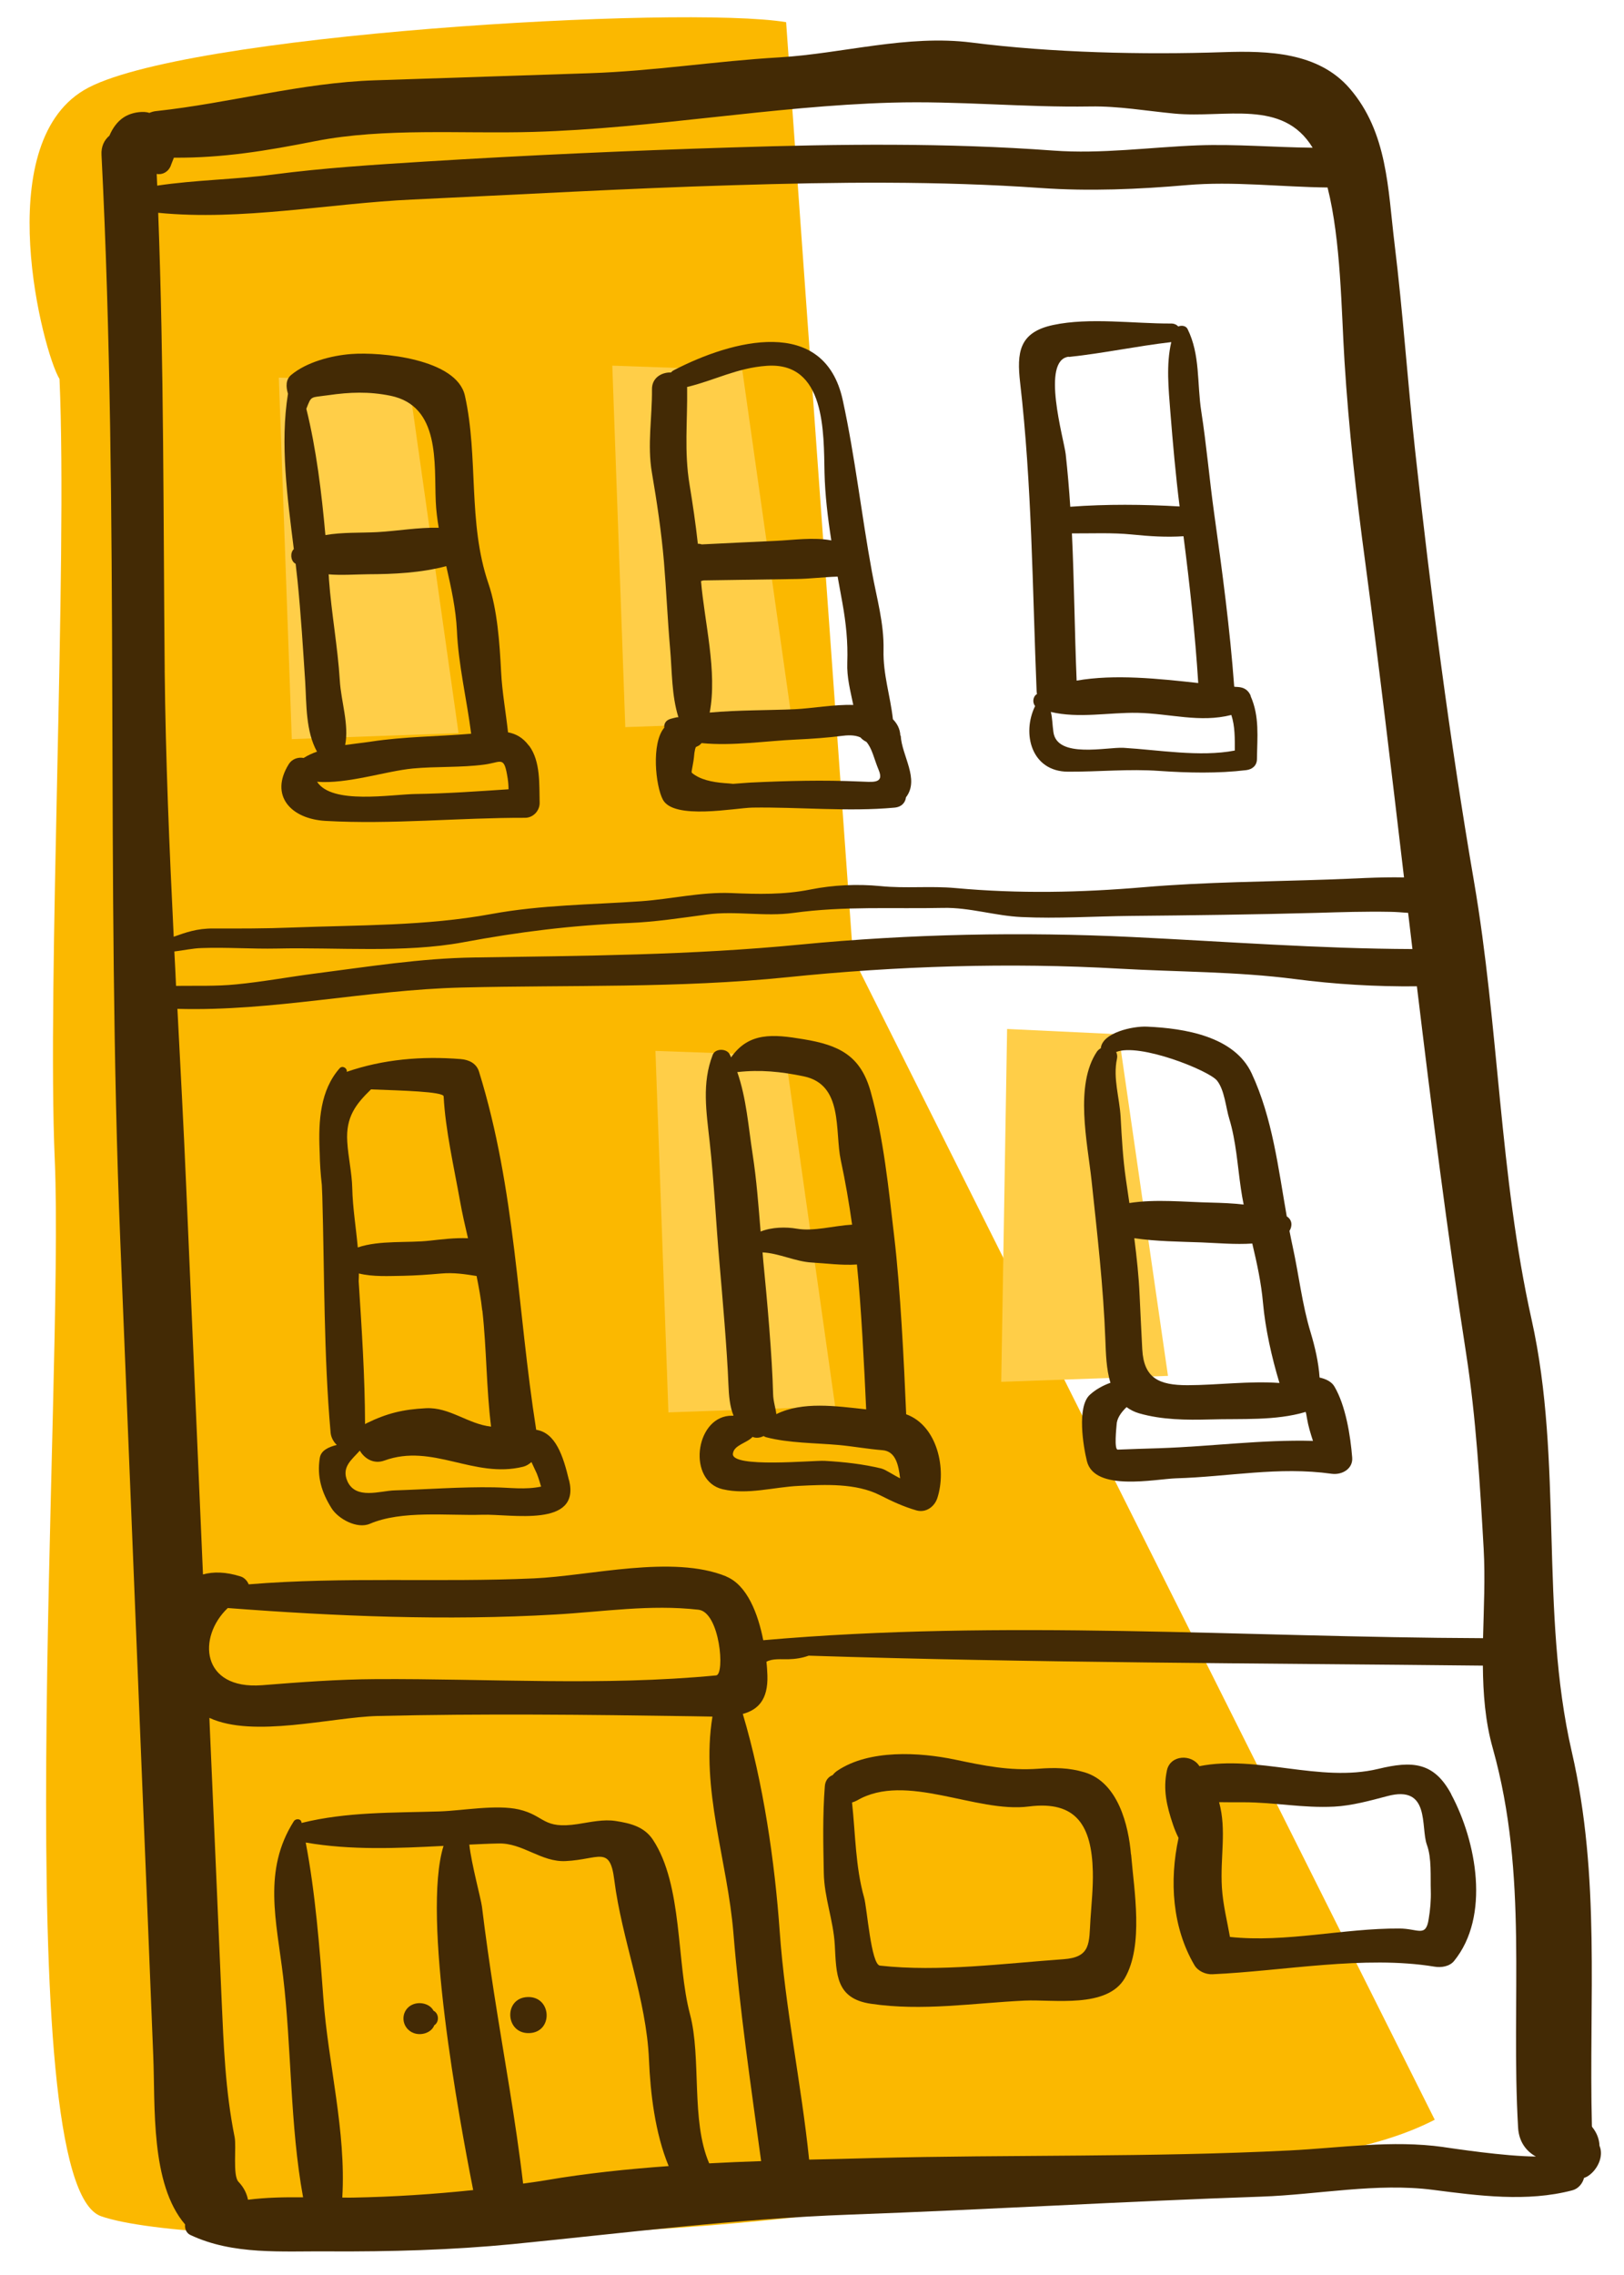 <svg width="65" height="91" viewBox="0 0 65 91" fill="none" xmlns="http://www.w3.org/2000/svg">
<path d="M2.192 46.396C1.88 39.28 2.707 22.573 2.382 15.16C1.715 14.075 -0.403 5.85 3.36 3.605C7.124 1.36 27.349 0.201 31.464 0.887L34.145 38.31L57.425 84.789C52.704 87.224 44.794 86.382 37.137 87.907C27.565 89.812 7.816 89.969 4.045 88.649C0.273 87.329 2.582 55.292 2.192 46.396Z" fill="#FBB800"/>
<path d="M16.364 15.29L11.16 15.105L11.679 29.565L18.353 29.325L16.364 15.29Z" fill="#FFCE48"/>
<path d="M29.711 14.81L24.507 14.626L25.027 29.086L31.7 28.846L29.711 14.81Z" fill="#FFCE48"/>
<path d="M44.772 41.37L40.309 41.159L40.074 55.274L46.748 55.035L44.772 41.37Z" fill="#FFCE48"/>
<path d="M31.438 42.221L26.234 42.036L26.753 56.496L33.427 56.256L31.438 42.221Z" fill="#FFCE48"/>
<path d="M64.019 85.823C64.008 85.557 63.907 85.309 63.74 85.098C63.729 85.088 63.723 85.074 63.717 85.059C63.716 85.044 63.716 85.034 63.715 85.025C63.588 79.968 64.073 75.114 62.907 70.059C61.618 64.448 62.57 58.476 61.303 52.79C60.011 47.001 59.996 41.075 58.994 35.247C58.02 29.581 57.266 23.732 56.639 18.016C56.337 15.254 56.153 12.502 55.815 9.741C55.549 7.574 55.544 5.299 54.018 3.535C52.765 2.087 50.759 2.026 48.97 2.086C45.748 2.195 42.104 2.111 38.897 1.703C36.307 1.374 33.743 2.142 31.195 2.295C28.652 2.442 26.157 2.844 23.612 2.928C20.744 3.021 17.87 3.12 15.002 3.213C12.055 3.309 9.195 4.126 6.257 4.443C6.162 4.451 6.068 4.478 5.979 4.516C5.909 4.493 5.835 4.481 5.766 4.478C5.485 4.472 5.191 4.54 4.958 4.69C4.7 4.855 4.505 5.127 4.38 5.426C4.175 5.6 4.043 5.855 4.063 6.199C4.797 20.679 4.228 35.165 4.816 49.67C5.108 56.888 5.4 64.11 5.692 71.328C5.845 74.966 5.987 78.6 6.134 82.239C6.218 84.244 6.015 87.352 7.408 88.978C7.388 89.146 7.459 89.326 7.621 89.4C9.34 90.208 11.273 90.04 13.16 90.056C15.619 90.069 18.065 90.003 20.514 89.765C25.021 89.32 29.459 88.75 34.009 88.585C39.507 88.386 44.998 88.054 50.496 87.865C52.751 87.785 55.104 87.304 57.353 87.594C59.196 87.832 61.12 88.088 62.928 87.614C63.17 87.552 63.341 87.345 63.4 87.117C63.447 87.096 63.494 87.084 63.541 87.053C63.923 86.82 64.212 86.255 64.014 85.818L64.019 85.823ZM6.836 6.621C6.879 6.516 6.917 6.411 6.96 6.307C8.906 6.325 10.685 6.029 12.624 5.645C15.389 5.101 18.51 5.359 21.331 5.277C26.137 5.139 30.901 4.244 35.68 4.106C38.342 4.029 40.971 4.302 43.635 4.259C44.779 4.239 45.868 4.436 47.007 4.544C49.044 4.737 51.343 3.942 52.538 5.909C50.995 5.893 49.458 5.758 47.929 5.815C46.014 5.889 44.081 6.165 42.157 6.023C37.872 5.707 33.577 5.761 29.29 5.898C25.178 6.025 21.079 6.211 16.972 6.465C14.943 6.592 12.955 6.717 10.937 6.981C9.403 7.181 7.824 7.196 6.292 7.425C6.285 7.268 6.279 7.115 6.272 6.958C6.497 7 6.736 6.885 6.841 6.616L6.836 6.621ZM6.592 26.827C6.536 20.69 6.562 14.629 6.332 8.512C9.679 8.842 13.19 8.133 16.495 7.982C20.779 7.785 25.056 7.535 29.348 7.408C33.444 7.281 37.56 7.233 41.658 7.52C43.597 7.657 45.571 7.572 47.503 7.404C49.351 7.243 51.263 7.479 53.135 7.5C53.675 9.64 53.686 12.436 53.813 14.445C53.986 17.192 54.282 19.822 54.651 22.547C55.208 26.724 55.701 30.913 56.195 35.097C55.166 35.075 54.109 35.152 53.162 35.181C50.707 35.267 48.238 35.279 45.793 35.487C43.248 35.704 40.791 35.755 38.248 35.523C37.243 35.431 36.246 35.546 35.24 35.444C34.315 35.354 33.347 35.399 32.438 35.58C31.376 35.794 30.331 35.768 29.253 35.722C28.049 35.676 26.868 35.963 25.669 36.049C23.635 36.191 21.679 36.192 19.676 36.559C17.046 37.044 14.358 36.999 11.675 37.102C10.623 37.144 9.584 37.142 8.529 37.14C7.888 37.135 7.444 37.296 6.953 37.469C6.778 33.92 6.629 30.37 6.591 26.817L6.592 26.827ZM6.978 38.059C7.337 38.018 7.694 37.933 8.075 37.922C9.075 37.886 10.079 37.963 11.085 37.942C13.489 37.888 16.18 38.129 18.536 37.692C20.776 37.274 22.88 37.012 25.17 36.921C26.228 36.879 27.25 36.719 28.298 36.579C29.442 36.425 30.608 36.675 31.761 36.516C33.8 36.237 35.713 36.36 37.762 36.316C38.805 36.294 39.842 36.636 40.888 36.682C42.327 36.751 43.791 36.652 45.232 36.637C47.721 36.614 50.205 36.582 52.693 36.515C53.672 36.485 54.651 36.455 55.633 36.473C55.882 36.476 56.121 36.498 56.36 36.515C56.417 36.996 56.475 37.481 56.532 37.962C52.801 37.949 49.048 37.661 45.325 37.481C40.918 37.267 36.418 37.357 32.032 37.783C27.651 38.209 23.371 38.232 18.98 38.299C16.83 38.331 14.756 38.666 12.637 38.938C11.573 39.074 10.511 39.274 9.445 39.376C8.648 39.455 7.846 39.425 7.046 39.435C7.027 38.978 7.003 38.526 6.979 38.069L6.978 38.059ZM14.114 87.905C13.976 87.909 13.838 87.903 13.7 87.903C13.859 85.244 13.138 82.574 12.942 79.926C12.795 77.932 12.622 75.712 12.236 73.701C14.035 74.015 15.902 73.932 17.752 73.836C16.879 76.639 18.367 84.706 18.939 87.603C17.346 87.77 15.755 87.874 14.114 87.905ZM21.858 87.208C21.548 87.262 21.242 87.3 20.937 87.344C20.639 84.794 20.16 82.214 19.767 79.681C19.593 78.544 19.429 77.412 19.291 76.274C19.25 75.946 18.869 74.564 18.784 73.784C19.175 73.767 19.561 73.746 19.948 73.739C20.921 73.709 21.659 74.493 22.642 74.443C23.986 74.377 24.412 73.803 24.587 75.2C24.889 77.593 25.873 79.965 25.975 82.389C26.03 83.707 26.215 85.321 26.763 86.643C25.115 86.763 23.474 86.931 21.858 87.208ZM28.385 86.534C27.646 84.824 28.082 82.329 27.616 80.566C27.068 78.506 27.336 75.406 26.131 73.587C25.78 73.061 25.223 72.931 24.647 72.84C24.151 72.762 23.621 72.887 23.137 72.961C21.705 73.182 21.83 72.627 20.77 72.379C19.86 72.171 18.509 72.429 17.589 72.457C15.72 72.515 13.88 72.469 12.07 72.918C12.07 72.904 12.069 72.889 12.063 72.879C12.031 72.733 11.825 72.744 11.76 72.849C10.512 74.817 11.063 76.829 11.331 79.055C11.675 81.93 11.603 85.023 12.131 87.892C11.389 87.885 10.648 87.898 9.926 87.99C9.878 87.745 9.762 87.497 9.546 87.273C9.308 87.029 9.466 85.867 9.392 85.49C9.017 83.631 8.951 81.807 8.867 79.924C8.715 76.305 8.552 72.687 8.395 69.064C8.39 68.946 8.385 68.828 8.381 68.715C10.137 69.532 13.265 68.687 15.113 68.64C19.311 68.54 23.515 68.587 27.709 68.65C27.98 68.651 28.256 68.663 28.515 68.664C28.04 71.593 29.116 74.401 29.356 77.337C29.606 80.397 30.051 83.41 30.464 86.445C29.771 86.466 29.078 86.498 28.391 86.534L28.385 86.534ZM9.113 64.321C13.467 64.654 17.857 64.834 22.218 64.581C24.148 64.472 26.016 64.168 27.955 64.389C28.817 64.485 29.022 66.98 28.664 67.016C24.156 67.45 19.57 67.139 15.046 67.165C13.504 67.173 12.009 67.288 10.483 67.409C8.042 67.593 7.895 65.476 9.118 64.32L9.113 64.321ZM29.064 63.055C26.919 62.181 23.611 63.036 21.379 63.135C17.56 63.307 13.755 63.06 9.953 63.374C9.899 63.233 9.777 63.104 9.632 63.059C9.042 62.871 8.538 62.862 8.124 62.978C7.901 57.786 7.673 52.599 7.45 47.408C7.351 45.058 7.221 42.704 7.101 40.354C10.916 40.463 14.673 39.594 18.485 39.501C22.858 39.395 27.145 39.534 31.514 39.089C35.878 38.639 40.424 38.494 44.812 38.747C47.165 38.881 49.48 38.859 51.819 39.161C53.433 39.372 55.08 39.469 56.711 39.453C57.304 44.367 57.924 49.276 58.685 54.166C59.078 56.699 59.238 59.396 59.383 61.952C59.448 63.126 59.387 64.325 59.358 65.527C49.77 65.493 40.116 64.767 30.549 65.609C30.341 64.552 29.906 63.403 29.065 63.06L29.064 63.055ZM57.774 85.882C55.706 85.592 53.668 85.916 51.606 86.019C46.043 86.299 40.469 86.18 34.905 86.323C34.069 86.348 33.227 86.365 32.385 86.385C32.072 83.343 31.427 80.335 31.209 77.28C31.011 74.47 30.55 71.299 29.73 68.558C30.343 68.391 30.744 67.985 30.715 67.021C30.708 66.859 30.7 66.672 30.676 66.471C30.919 66.331 31.297 66.378 31.551 66.37C31.831 66.362 32.105 66.323 32.366 66.227C41.345 66.516 50.375 66.528 59.351 66.625C59.361 67.747 59.444 68.857 59.749 69.935C61.183 75.055 60.462 79.971 60.762 85.116C60.796 85.671 61.088 86.051 61.473 86.261C60.211 86.255 58.147 85.935 57.769 85.883L57.774 85.882Z" fill="#432A05"/>
<path d="M21.121 79.882C20.151 79.912 20.211 81.353 21.181 81.324C22.151 81.294 22.091 79.852 21.121 79.882Z" fill="#432A05"/>
<path d="M17.357 80.441C17.357 80.441 17.345 80.422 17.345 80.417C17.179 80.117 16.724 80.047 16.445 80.218C16.445 80.218 16.445 80.218 16.44 80.218C16.031 80.472 16.056 81.063 16.485 81.291C16.485 81.291 16.485 81.291 16.49 81.291C16.783 81.449 17.23 81.347 17.371 81.037C17.371 81.027 17.381 81.017 17.381 81.012C17.588 80.882 17.573 80.543 17.356 80.431L17.357 80.441Z" fill="#432A05"/>
<path d="M45.267 74.18C45.171 73.019 44.753 71.297 43.414 70.894C42.79 70.707 42.211 70.7 41.565 70.749C40.395 70.835 39.388 70.629 38.242 70.388C36.795 70.083 34.783 69.973 33.513 70.83C33.435 70.882 33.374 70.943 33.329 71.003C33.161 71.068 33.03 71.215 33.013 71.452C32.923 72.608 32.95 73.751 32.972 74.909C32.988 75.909 33.354 76.79 33.412 77.799C33.477 78.965 33.444 79.942 34.855 80.15C36.917 80.456 38.948 80.122 41.009 80.024C42.17 79.969 44.315 80.351 45.023 79.121C45.78 77.806 45.392 75.625 45.272 74.179L45.267 74.18ZM43.645 76.778C43.584 77.716 43.677 78.29 42.565 78.369C40.193 78.536 37.584 78.887 35.221 78.625C34.863 78.587 34.704 76.314 34.586 75.904C34.237 74.668 34.241 73.371 34.102 72.099C34.165 72.082 34.233 72.055 34.301 72.019C36.26 70.874 39.059 72.532 41.177 72.26C43.089 72.014 43.695 73.04 43.74 74.858C43.756 75.493 43.687 76.141 43.645 76.778Z" fill="#432A05"/>
<path d="M58.088 71.771C57.391 70.47 56.518 70.428 55.161 70.756C52.821 71.317 50.319 70.186 48.006 70.647C47.699 70.153 46.84 70.189 46.706 70.815C46.542 71.579 46.697 72.24 46.946 72.977C47.013 73.177 47.09 73.358 47.171 73.518C46.797 75.24 46.922 77.096 47.804 78.602C47.941 78.84 48.25 78.983 48.526 78.97C51.357 78.843 54.608 78.205 57.411 78.666C57.684 78.712 58.016 78.662 58.198 78.44C59.653 76.654 59.097 73.658 58.083 71.771L58.088 71.771ZM57.267 75.623C57.278 76.007 57.246 76.388 57.182 76.765C57.07 77.508 56.757 77.143 56.013 77.141C53.76 77.127 51.48 77.715 49.228 77.478C49.116 76.836 48.951 76.2 48.906 75.501C48.833 74.265 49.102 73.216 48.794 72.087C49.103 72.092 49.422 72.092 49.777 72.091C51.036 72.092 52.13 72.329 53.402 72.265C54.102 72.229 54.853 72.023 55.525 71.845C57.259 71.382 56.852 73.081 57.111 73.793C57.308 74.329 57.249 75.066 57.267 75.628L57.267 75.623Z" fill="#432A05"/>
<path d="M22.773 59.208C22.536 58.217 22.233 57.311 21.461 57.192C20.703 52.387 20.64 47.591 19.171 42.862C19.067 42.531 18.765 42.388 18.436 42.363C16.879 42.239 15.339 42.37 13.878 42.873C13.908 42.724 13.702 42.608 13.596 42.729C12.818 43.61 12.742 44.823 12.792 46.022C12.793 46.056 12.795 46.086 12.796 46.12C12.803 46.548 12.832 46.971 12.881 47.397C12.888 47.55 12.894 47.702 12.9 47.844C12.99 50.991 12.954 54.172 13.233 57.313C13.251 57.489 13.344 57.674 13.481 57.797C13.151 57.881 12.845 58.014 12.799 58.321C12.682 59.062 12.867 59.687 13.27 60.329C13.531 60.749 14.285 61.173 14.805 60.951C16.084 60.404 17.92 60.633 19.305 60.59C20.458 60.554 23.24 61.123 22.779 59.213L22.773 59.208ZM19.308 52.43C19.478 53.98 19.464 55.526 19.655 57.065C18.724 56.961 17.997 56.28 17.046 56.329C16.122 56.377 15.488 56.53 14.663 56.934C14.642 56.945 14.632 56.955 14.611 56.965C14.606 55.066 14.478 53.155 14.356 51.249C14.362 51.146 14.363 51.042 14.364 50.939C14.931 51.079 15.565 51.04 16.147 51.032C16.654 51.021 17.151 50.986 17.657 50.941C18.163 50.896 18.606 50.966 19.075 51.04C19.168 51.499 19.251 51.959 19.302 52.425L19.308 52.43ZM14.855 43.576C16.079 43.622 17.749 43.664 17.757 43.856C17.823 45.173 18.172 46.697 18.408 48.019C18.498 48.528 18.614 49.031 18.731 49.53C18.206 49.506 17.653 49.578 17.205 49.626C16.33 49.727 15.208 49.599 14.32 49.897C14.25 49.107 14.116 48.314 14.099 47.527C14.084 46.907 13.936 46.287 13.899 45.668C13.837 44.685 14.234 44.171 14.854 43.571L14.855 43.576ZM19.773 59.493C18.448 59.47 17.108 59.575 15.781 59.616C15.21 59.634 14.246 59.993 13.908 59.256C13.651 58.688 14.078 58.389 14.402 58.025C14.59 58.349 14.959 58.574 15.382 58.423C17.316 57.718 18.965 59.154 20.935 58.67C21.055 58.641 21.169 58.574 21.271 58.482C21.346 58.637 21.416 58.788 21.486 58.943C21.552 59.113 21.607 59.289 21.657 59.464C21.027 59.597 20.403 59.503 19.768 59.493L19.773 59.493Z" fill="#432A05"/>
<path d="M36.269 56.567C36.182 54.498 36.037 51.539 35.792 49.48C35.57 47.578 35.367 45.522 34.85 43.673C34.446 42.224 33.592 41.803 32.148 41.567C30.949 41.367 29.971 41.279 29.262 42.295C29.245 42.257 29.227 42.213 29.204 42.169C29.078 41.932 28.628 41.931 28.528 42.19C28.083 43.326 28.274 44.481 28.404 45.673C28.582 47.287 28.655 48.904 28.797 50.518C28.911 51.834 29.104 54.037 29.154 55.359C29.173 55.826 29.207 56.253 29.36 56.627C29.297 56.629 29.233 56.631 29.175 56.633C27.81 56.764 27.522 59.238 28.922 59.569C29.927 59.804 30.967 59.481 31.981 59.435C33.027 59.383 34.257 59.321 35.219 59.807C35.695 60.049 36.17 60.27 36.684 60.417C37.07 60.523 37.408 60.257 37.516 59.924C37.896 58.77 37.521 57.015 36.258 56.567L36.269 56.567ZM34.668 56.375C33.44 56.241 32.13 56.05 31.072 56.565C31.046 56.324 30.951 56.066 30.943 55.757C30.908 54.286 30.698 51.931 30.552 50.464C30.541 50.341 30.531 50.218 30.521 50.096C31.189 50.129 31.838 50.468 32.506 50.502C33.031 50.53 33.691 50.623 34.298 50.58C34.467 52.203 34.594 54.734 34.668 56.37L34.668 56.375ZM29.52 42.883C30.436 42.781 31.25 42.864 32.162 43.052C33.774 43.381 33.403 45.253 33.653 46.412C33.837 47.267 33.984 48.124 34.105 48.986C33.365 49.029 32.566 49.265 31.894 49.148C31.462 49.073 30.896 49.08 30.443 49.262C30.358 48.231 30.283 47.2 30.123 46.166C29.956 45.089 29.876 43.93 29.509 42.883C29.509 42.883 29.515 42.883 29.52 42.883ZM35.286 58.742C34.522 58.559 33.788 58.479 33.008 58.434C32.552 58.409 29.268 58.732 29.334 58.149C29.372 57.798 29.893 57.728 30.121 57.475C30.266 57.539 30.429 57.51 30.564 57.442C30.591 57.461 30.624 57.479 30.661 57.488C31.56 57.726 32.639 57.717 33.58 57.801C34.169 57.857 34.74 57.962 35.324 58.008C35.85 58.051 35.963 58.599 36.027 59.133C35.752 58.999 35.436 58.777 35.281 58.743L35.286 58.742Z" fill="#432A05"/>
<path d="M53.408 55.458C53.3 55.274 53.078 55.158 52.816 55.102C52.774 54.488 52.633 53.882 52.454 53.287C52.116 52.175 51.987 50.993 51.738 49.859C51.693 49.653 51.652 49.448 51.611 49.237C51.73 49.042 51.725 48.796 51.502 48.655C51.162 46.721 50.929 44.72 50.097 42.935C49.405 41.45 47.41 41.132 45.909 41.066C45.336 41.039 44.118 41.308 44.059 41.93C44.002 41.961 43.951 42.002 43.906 42.063C43.004 43.405 43.524 45.702 43.688 47.213C43.915 49.342 44.163 51.471 44.242 53.609C44.263 54.121 44.274 54.76 44.446 55.311C44.143 55.419 43.858 55.575 43.618 55.794C43.098 56.273 43.355 57.845 43.502 58.441C43.803 59.682 46.254 59.158 47.064 59.133C49.169 59.073 51.169 58.652 53.3 58.951C53.716 59.007 54.156 58.752 54.121 58.305C54.052 57.426 53.859 56.221 53.408 55.458ZM50.123 49.746C50.31 50.533 50.48 51.315 50.551 52.115C50.642 53.136 50.896 54.285 51.21 55.319C49.998 55.233 48.729 55.405 47.532 55.408C46.378 55.409 45.783 55.122 45.719 53.977C45.678 53.25 45.648 52.527 45.612 51.8C45.581 51.058 45.496 50.292 45.4 49.528C46.28 49.658 47.207 49.664 48.082 49.696C48.719 49.721 49.442 49.787 50.128 49.741L50.123 49.746ZM44.67 42.083C45.586 41.701 48.381 42.815 48.711 43.224C49.013 43.603 49.064 44.305 49.199 44.744C49.474 45.641 49.531 46.619 49.666 47.545C49.696 47.761 49.736 47.971 49.777 48.182C49.346 48.131 48.906 48.115 48.471 48.104C47.416 48.082 46.256 47.956 45.203 48.121C45.158 47.798 45.108 47.479 45.063 47.166C44.944 46.342 44.898 45.512 44.853 44.686C44.81 43.905 44.539 43.131 44.707 42.348C44.729 42.244 44.71 42.156 44.675 42.083L44.67 42.083ZM46.425 57.928C45.864 57.945 45.298 57.962 44.738 57.985C44.584 57.989 44.685 57.095 44.691 56.997C44.697 56.75 44.856 56.509 45.09 56.285C45.232 56.389 45.4 56.478 45.599 56.535C46.521 56.797 47.474 56.802 48.421 56.778C49.691 56.739 51.041 56.84 52.259 56.477C52.277 56.526 52.291 56.609 52.313 56.742C52.363 57.045 52.454 57.338 52.551 57.635C50.484 57.581 48.504 57.858 46.43 57.927L46.425 57.928Z" fill="#432A05"/>
<path d="M21.17 29.828C20.929 29.501 20.647 29.352 20.333 29.293C20.246 28.484 20.096 27.681 20.056 26.861C19.998 25.74 19.91 24.399 19.548 23.338C18.716 20.907 19.157 18.295 18.609 15.832C18.282 14.345 15.231 14.071 14.059 14.161C13.262 14.22 12.262 14.487 11.654 14.998C11.434 15.182 11.44 15.467 11.526 15.75C11.203 17.753 11.505 19.915 11.76 21.964C11.613 22.101 11.625 22.406 11.795 22.529C11.806 22.538 11.816 22.543 11.833 22.552C11.858 22.783 11.884 23.008 11.909 23.234C12.044 24.573 12.128 25.934 12.216 27.28C12.27 28.174 12.235 29.253 12.688 30.066C12.5 30.131 12.318 30.215 12.153 30.319C11.934 30.276 11.689 30.357 11.56 30.563C10.776 31.818 11.636 32.756 13.026 32.836C15.669 32.986 18.363 32.706 21.016 32.712C21.349 32.712 21.607 32.418 21.599 32.109C21.58 31.386 21.642 30.463 21.181 29.833L21.17 29.828ZM13.133 15.809C13.996 15.684 14.768 15.655 15.628 15.83C17.636 16.241 17.372 18.542 17.441 20.061C17.456 20.415 17.502 20.763 17.559 21.11C16.743 21.091 15.913 21.24 15.105 21.285C14.439 21.32 13.701 21.284 13.024 21.403C12.873 19.72 12.662 17.969 12.261 16.352C12.472 15.814 12.412 15.91 13.133 15.809ZM14.73 22.97C15.768 22.967 16.851 22.914 17.862 22.646C18.057 23.502 18.246 24.357 18.288 25.222C18.345 26.593 18.683 27.971 18.858 29.349C17.518 29.464 16.194 29.46 14.852 29.664C14.521 29.714 14.168 29.749 13.815 29.8C13.977 28.983 13.652 28.062 13.601 27.227C13.518 25.876 13.266 24.536 13.167 23.185C13.164 23.116 13.161 23.043 13.153 22.974C13.668 23.017 14.207 22.976 14.736 22.97L14.73 22.97ZM16.65 31.759C15.64 31.776 13.285 32.193 12.691 31.271C13.907 31.367 15.447 30.842 16.523 30.74C17.477 30.651 18.444 30.71 19.396 30.582C20.086 30.487 20.175 30.213 20.32 31.139C20.342 31.281 20.353 31.424 20.354 31.571C19.119 31.654 17.883 31.741 16.645 31.76L16.65 31.759Z" fill="#432A05"/>
<path d="M36.036 29.424C36.025 29.159 35.91 28.946 35.738 28.769C35.636 27.837 35.34 26.975 35.363 26.005C35.386 24.922 35.091 23.936 34.898 22.87C34.479 20.589 34.223 18.264 33.731 16.006C32.99 12.603 29.295 13.603 26.973 14.807C26.922 14.833 26.886 14.864 26.855 14.899C26.479 14.886 26.086 15.115 26.095 15.577C26.105 16.689 25.902 17.793 26.091 18.899C26.294 20.084 26.471 21.27 26.574 22.467C26.671 23.626 26.719 24.791 26.821 25.949C26.902 26.872 26.878 27.812 27.153 28.69C27.148 28.69 27.137 28.69 27.132 28.69C27.116 28.691 27.105 28.691 27.09 28.692C27.006 28.709 26.927 28.731 26.843 28.753C26.644 28.809 26.571 28.954 26.588 29.106C26.058 29.728 26.241 31.44 26.529 31.982C26.96 32.81 29.433 32.315 30.116 32.304C31.983 32.276 33.951 32.476 35.796 32.306C36.092 32.282 36.238 32.095 36.261 31.893C36.818 31.172 36.091 30.23 36.051 29.424L36.036 29.424ZM33.524 23.055C33.587 23.412 33.654 23.769 33.717 24.117C33.862 24.929 33.941 25.68 33.912 26.503C33.889 27.099 34.039 27.64 34.152 28.198C33.384 28.172 32.496 28.338 31.814 28.369C30.741 28.416 29.544 28.399 28.405 28.503C28.718 26.87 28.195 24.883 28.058 23.243C28.089 23.237 28.12 23.227 28.157 23.216C29.4 23.197 30.638 23.178 31.882 23.16C32.416 23.153 32.964 23.082 33.503 23.065C33.514 23.065 33.519 23.065 33.53 23.064L33.524 23.055ZM27.499 15.48C28.61 15.214 29.484 14.719 30.683 14.633C33.053 14.461 32.965 17.309 33.001 18.912C33.022 19.788 33.129 20.7 33.273 21.616C32.558 21.48 31.758 21.603 31.045 21.635C30.062 21.68 29.074 21.726 28.091 21.776C28.038 21.758 27.984 21.749 27.931 21.751C27.845 20.961 27.728 20.173 27.599 19.384C27.38 18.072 27.52 16.852 27.502 15.534C27.501 15.514 27.5 15.499 27.499 15.485L27.499 15.48ZM27.83 29.944C27.83 29.944 27.84 29.914 27.849 29.884C27.89 29.863 27.932 29.842 27.973 29.821C28.009 29.8 28.05 29.76 28.08 29.724C29.324 29.848 30.681 29.634 31.86 29.583C32.489 29.554 33.111 29.51 33.738 29.431C34.049 29.392 34.273 29.42 34.44 29.498C34.507 29.575 34.588 29.631 34.675 29.673C34.908 29.937 34.984 30.358 35.167 30.795C35.413 31.378 34.89 31.271 34.413 31.261C32.96 31.198 31.527 31.232 30.052 31.302C29.978 31.304 29.699 31.328 29.34 31.354C29.228 31.342 29.117 31.331 29.005 31.325C28.495 31.286 28.009 31.183 27.685 30.908C27.684 30.888 27.684 30.868 27.683 30.849C27.712 30.661 27.757 30.477 27.776 30.285C27.786 30.152 27.794 30.087 27.825 29.949L27.83 29.944Z" fill="#432A05"/>
<path d="M50.06 27.832C49.961 27.604 49.797 27.495 49.543 27.479C49.495 27.48 49.447 27.472 49.399 27.468C49.228 25.151 48.919 22.838 48.596 20.535C48.406 19.173 48.291 17.808 48.08 16.452C47.907 15.34 48.044 14.189 47.53 13.157C47.466 13.031 47.29 13.002 47.16 13.06C47.094 12.988 46.996 12.937 46.859 12.941C45.383 12.947 43.605 12.692 42.162 12.998C40.777 13.287 40.695 14.111 40.83 15.303C41.302 19.382 41.323 23.54 41.49 27.644C41.492 27.688 41.498 27.722 41.505 27.762C41.34 27.855 41.313 28.102 41.43 28.241C40.889 29.346 41.281 30.864 42.752 30.868C43.985 30.874 45.176 30.748 46.418 30.838C47.554 30.916 48.751 30.943 49.883 30.805C50.136 30.772 50.309 30.614 50.309 30.358C50.32 29.487 50.418 28.662 50.055 27.842L50.06 27.832ZM47.959 27.321C46.38 27.148 44.615 26.957 43.092 27.225C43.01 25.274 42.996 23.296 42.903 21.336C43.708 21.34 44.51 21.301 45.307 21.38C46.009 21.451 46.678 21.495 47.369 21.449C47.62 23.395 47.835 25.361 47.959 27.316L47.959 27.321ZM42.782 14.278C44.162 14.132 45.5 13.844 46.88 13.684C46.669 14.586 46.773 15.562 46.843 16.48C46.944 17.737 47.055 19.008 47.213 20.258C45.754 20.175 44.299 20.161 42.837 20.27C42.792 19.568 42.731 18.866 42.654 18.165C42.581 17.556 41.649 14.387 42.782 14.268L42.782 14.278ZM44.967 29.913C44.319 29.874 42.307 30.355 42.162 29.282C42.117 28.963 42.123 28.727 42.059 28.478C43.171 28.744 44.378 28.495 45.522 28.513C46.841 28.542 48.021 28.919 49.283 28.599C49.434 29.047 49.423 29.549 49.422 30.022C48.031 30.291 46.351 29.994 44.972 29.913L44.967 29.913Z" fill="#432A05"/>
</svg>
